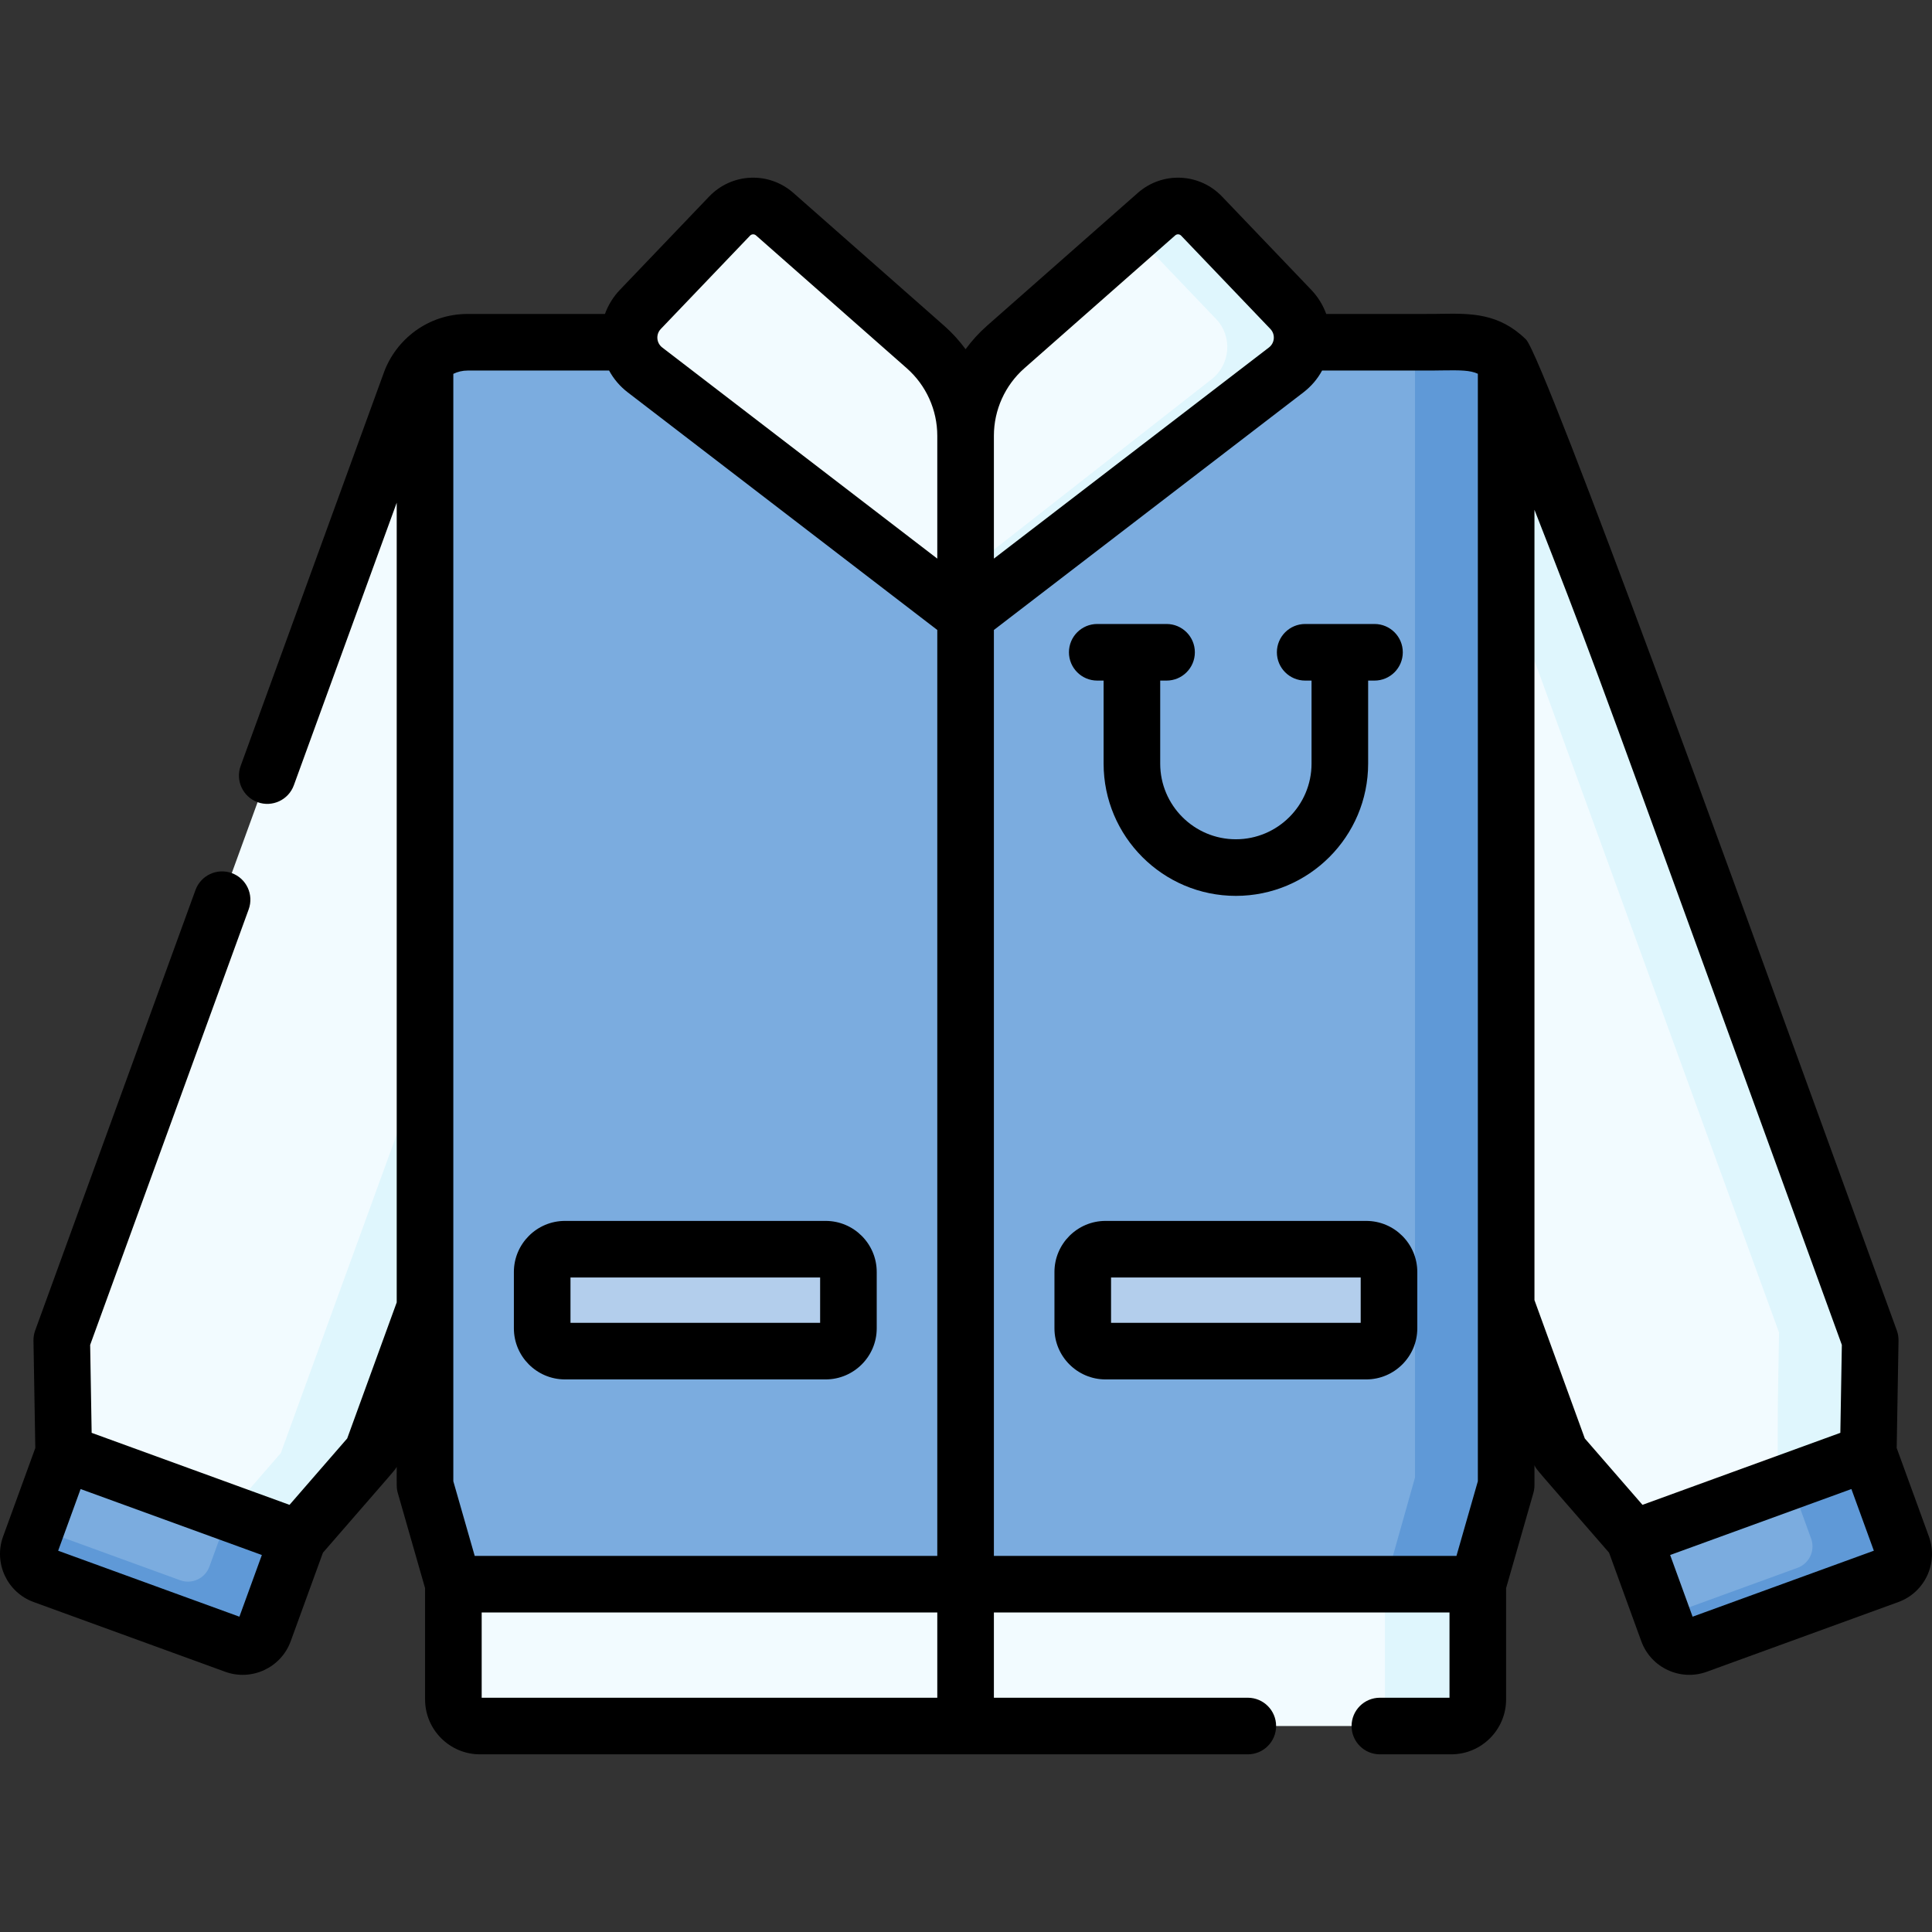 <svg id="Capa_1" enable-background="new 0 0 511.998 511.998" height="512" viewBox="0 0 511.998 511.998" width="512" xmlns="http://www.w3.org/2000/svg"><rect x="0" y="0" width="511.998" height="511.998" fill="#333333" stroke="none"/><g><g><path d="m474.429 392.528 8.679-30.339-91.478-259.094-12.944-4.865-61.522 22.392 96.252 264.452 19.575 22.536c3.852-1.401 37.461-13.634 41.438-15.082z" fill="#f2fbff"/><path d="m399.135 95.375-10.083 8.689-7.312-6.945-3.054 1.112 92.779 254.907c-.407 23.89-.332 14.631-.332 40.59 10.67-3.883 20.284-7.383 23.987-8.73l.509-29.846c-86.187-236.797-66.803-185.059-96.494-259.777z" fill="#dff6fd"/><path d="m173.874 112.994-48.566-17.677h-12.653c-1.687 1.649-3.037 3.667-3.88 5.982l-92.405 253.853.509 29.846c9.686 3.525 34.427 12.53 43.769 15.931l21.737-7.2 95.986-265.798z" fill="#f2fbff"/><path d="m74.418 385.074-13.77 15.854 18.36 6.682 19.575-22.536 96.252-264.452-20.96-7.629c-4.568 10.877 7.273-21.157-99.457 272.081z" fill="#dff6fd"/><g fill="#7bacdf"><path d="m374.982 90.919v-.216c-5.107-.007-13.26-.003-40.902-.003l-78.19 51.998-78.19-51.998c-25.798 0-29.05 0-53.787 0-4.314 0-8.33 1.724-11.279 4.617v298.281l7.516 26.226h271.48l7.516-26.226v-298.223h-24.164z"/><path d="m495.12 384.998-62.129 22.613 9.014 24.765c1.141 3.135 4.608 4.752 7.743 3.611l50.776-18.481c3.135-1.141 4.752-4.608 3.611-7.743z"/><path d="m478.409 393.728-3.98-1.2-41.438 15.083 7.605 20.897 4.755 1.475 40.442-14.935z"/></g><path d="m504.133 409.762-9.014-24.765-20.69 7.531 5.54 15.22c1.141 3.135-.475 6.602-3.611 7.743l-35.762 13.016 1.408 3.868c1.141 3.135 4.608 4.752 7.743 3.611l50.776-18.481c3.135-1.141 4.751-4.608 3.61-7.743z" fill="#5f99d7"/><path d="m391.63 419.824h-271.48v30.542c0 3.892 3.155 7.048 7.048 7.048h257.385c3.892 0 7.048-3.155 7.048-7.048v-30.542z" fill="#f2fbff"/><path d="m362.056 358.057h-69.076c-3.336 0-6.041-2.705-6.041-6.041v-14.922c0-3.336 2.705-6.041 6.041-6.041h69.076c3.336 0 6.041 2.705 6.041 6.041v14.922c0 3.336-2.705 6.041-6.041 6.041z" fill="#b3ceec"/><path d="m218.8 331.053h-69.076c-3.336 0-6.041 2.705-6.041 6.041v14.922c0 3.336 2.705 6.041 6.041 6.041h69.076c3.336 0 6.041-2.705 6.041-6.041v-14.922c0-3.337-2.705-6.041-6.041-6.041z" fill="#b3ceec"/><path d="m367.027 419.824v30.543c0 3.892-3.155 7.048-7.048 7.048h24.603c3.892 0 7.048-3.155 7.048-7.048v-30.543z" fill="#dff6fd"/><path d="m193.346 57.269-23.648 24.729c-4.443 4.646-3.87 12.12 1.229 16.034l84.963 65.219v-47.761c0-9.007-3.873-17.58-10.631-23.534l-39.955-35.198c-3.479-3.065-8.755-2.839-11.958.511z" fill="#e5eef9"/><path d="m374.982 90.7v300.884l-7.955 28.24h24.603l7.516-26.226v-298.233c-5.863-5.755-11.689-4.622-24.164-4.665z" fill="#5f99d7"/><g fill="#7bacdf"><path d="m9.415 405.504c-.297.816-.611 1.679-.948 2.606.337-.927.651-1.791.948-2.606z"/><path d="m60.672 400.937-43.793-15.94c-3.367 9.252-4.582 12.59-7.247 19.911l1.034 3.201 44.5 16.231 8.833-20.25z"/></g><path d="m60.672 400.937-5.181 14.235c-1.141 3.135-4.608 4.752-7.743 3.611-16.512-6.01-29.389-10.697-38.117-13.873-.525 1.443-1.101 3.024-1.766 4.853-1.141 3.135.475 6.602 3.611 7.743 3.296 1.199 21.216 7.722 50.776 18.481 3.135 1.141 6.602-.475 7.743-3.611l9.014-24.765z" fill="#5f99d7"/><path d="m193.346 57.269-23.648 24.729c-4.443 4.646-3.87 12.12 1.229 16.034l84.963 65.219v-47.761c0-9.007-3.873-17.58-10.631-23.534l-39.955-35.198c-3.479-3.065-8.755-2.839-11.958.511z" fill="#f2fbff"/><path d="m255.999 151.457h7.442l75.225-58.45-30.748-31.1h-7.287l-34.109 30.049c-6.759 5.954-10.631 14.527-10.631 23.534-.001 22.361-.026 14.156.108 35.967z" fill="#f2fbff"/><path d="m322.252 84.516c-7.058-7.381-13.65-14.274-21.621-22.609l5.846-5.15c3.478-3.064 8.754-2.838 11.957.512l23.648 24.729c4.443 4.646 3.87 12.12-1.229 16.034l-84.963 65.219-7.551-5.797c9.544-7.472 52.188-40.856 72.771-56.969 5.028-3.937 5.556-11.354 1.142-15.969z" fill="#dff6fd"/></g><g><path d="m511.181 407.198-8.539-23.46.485-28.458c.016-.918-.137-1.831-.451-2.693-14.214-39.052-25.287-69.518-34.084-93.723-.374-1.028-59.352-164.168-64.198-168.913-7.161-7.015-14.632-6.903-22.544-6.785-3.11.046.03.034-30.386.034-.858-2.355-2.194-4.537-3.961-6.385l-23.648-24.729c-6.005-6.278-15.816-6.698-22.335-.956l-39.955 35.199c-2.13 1.877-4.026 3.966-5.674 6.219-1.648-2.253-3.544-4.342-5.674-6.219l-39.955-35.199c-6.52-5.744-16.331-5.324-22.335.956l-23.648 24.729c-1.767 1.848-3.103 4.03-3.961 6.385h-36.403c-10.434 0-18.975 6.712-22.185 15.533l-37.953 104.239c-1.417 3.893.59 8.196 4.483 9.613 3.889 1.416 8.196-.59 9.613-4.483l27.261-74.882v211.926l-13.124 36.058-15.282 17.595-52.438-19.085-.397-23.302 42.01-115.421c1.417-3.892-.59-8.196-4.483-9.613-3.889-1.416-8.196.59-9.613 4.483l-42.485 116.726c-.314.862-.467 1.775-.451 2.693l.485 28.458-8.539 23.461c-2.553 7.016 1.078 14.801 8.094 17.355l50.775 18.481c7.027 2.556 14.805-1.086 17.356-8.094l8.538-23.459c20.324-23.4 18.995-21.763 19.553-22.769 0 5.247-.08 5.66.29 6.951l7.226 25.214v29.488c0 8.021 6.526 14.548 14.548 14.548h203.483c4.142 0 7.5-3.358 7.5-7.5s-3.358-7.5-7.5-7.5h-67.29v-22.59h120.74v22.59h-18.45c-4.142 0-7.5 3.358-7.5 7.5s3.358 7.5 7.5 7.5h18.902c8.021 0 14.548-6.526 14.548-14.548v-29.488l7.226-25.214c.192-.672.29-1.368.29-2.066v-5.298c.615 1.29-.56-.227 19.771 23.18l8.539 23.461c2.554 7.016 10.339 10.647 17.356 8.094l50.775-18.481c7.017-2.555 10.647-10.34 8.094-17.356zm-447.736 21.241-48.034-17.483 5.949-16.346 48.034 17.482zm208.034-330.856 39.955-35.198c.46-.406 1.154-.378 1.58.067l23.648 24.729c1.36 1.422 1.177 3.708-.376 4.901l-72.896 55.956v-32.548c0-6.851 2.948-13.378 8.089-17.907zm-96.361-10.401 23.648-24.729c.423-.443 1.118-.474 1.579-.068l39.955 35.199c5.141 4.528 8.089 11.055 8.089 17.906v32.549l-72.896-55.956c-1.544-1.186-1.742-3.471-.375-4.901zm-13.703 11.018c1.204 2.226 2.875 4.192 4.945 5.781l82.03 62.968v245.376h-122.588l-5.668-19.78c0-21.578 0-283.99 0-293.469 1.165-.573 2.451-.875 3.78-.875h37.501zm86.975 351.714h-120.74v-22.59h120.74zm15-37.59v-245.375l82.029-62.967c2.071-1.59 3.742-3.556 4.945-5.782 31.511 0 28.509.013 31.709-.036 4.958-.074 7.555-.05 9.572.889v246.815 46.676l-5.668 19.78zm143.256-67.779v-209.45c13.936 35.589 15.429 39.697 47.848 128.893 8.7 23.937 19.625 53.995 33.612 92.424l-.397 23.302-52.437 19.085-15.283-17.594zm41.907 83.894-5.949-16.346 48.034-17.483 5.949 16.346z"/><path d="m362.056 323.553h-69.076c-7.466 0-13.541 6.075-13.541 13.541v14.922c0 7.466 6.075 13.541 13.541 13.541h69.076c7.466 0 13.541-6.075 13.541-13.541v-14.922c0-7.467-6.074-13.541-13.541-13.541zm-1.459 27.003h-66.158v-12.004h66.158z"/><path d="m149.724 365.556h69.076c7.466 0 13.541-6.075 13.541-13.541v-14.922c0-7.466-6.075-13.541-13.541-13.541h-69.076c-7.466 0-13.541 6.075-13.541 13.541v14.922c0 7.467 6.074 13.541 13.541 13.541zm1.459-27.003h66.158v12.004h-66.158z"/><path d="m290.781 180.362h1.684v22.001c0 19.329 15.725 35.053 35.053 35.053s35.053-15.725 35.053-35.053v-22.001h1.684c4.142 0 7.5-3.358 7.5-7.5s-3.358-7.5-7.5-7.5h-18.368c-4.142 0-7.5 3.358-7.5 7.5s3.358 7.5 7.5 7.5h1.684v22.001c0 11.058-8.996 20.053-20.053 20.053-11.058 0-20.053-8.996-20.053-20.053v-22.001h1.685c4.142 0 7.5-3.358 7.5-7.5s-3.358-7.5-7.5-7.5h-18.369c-4.142 0-7.5 3.358-7.5 7.5s3.358 7.5 7.5 7.5z"/></g></g></svg>